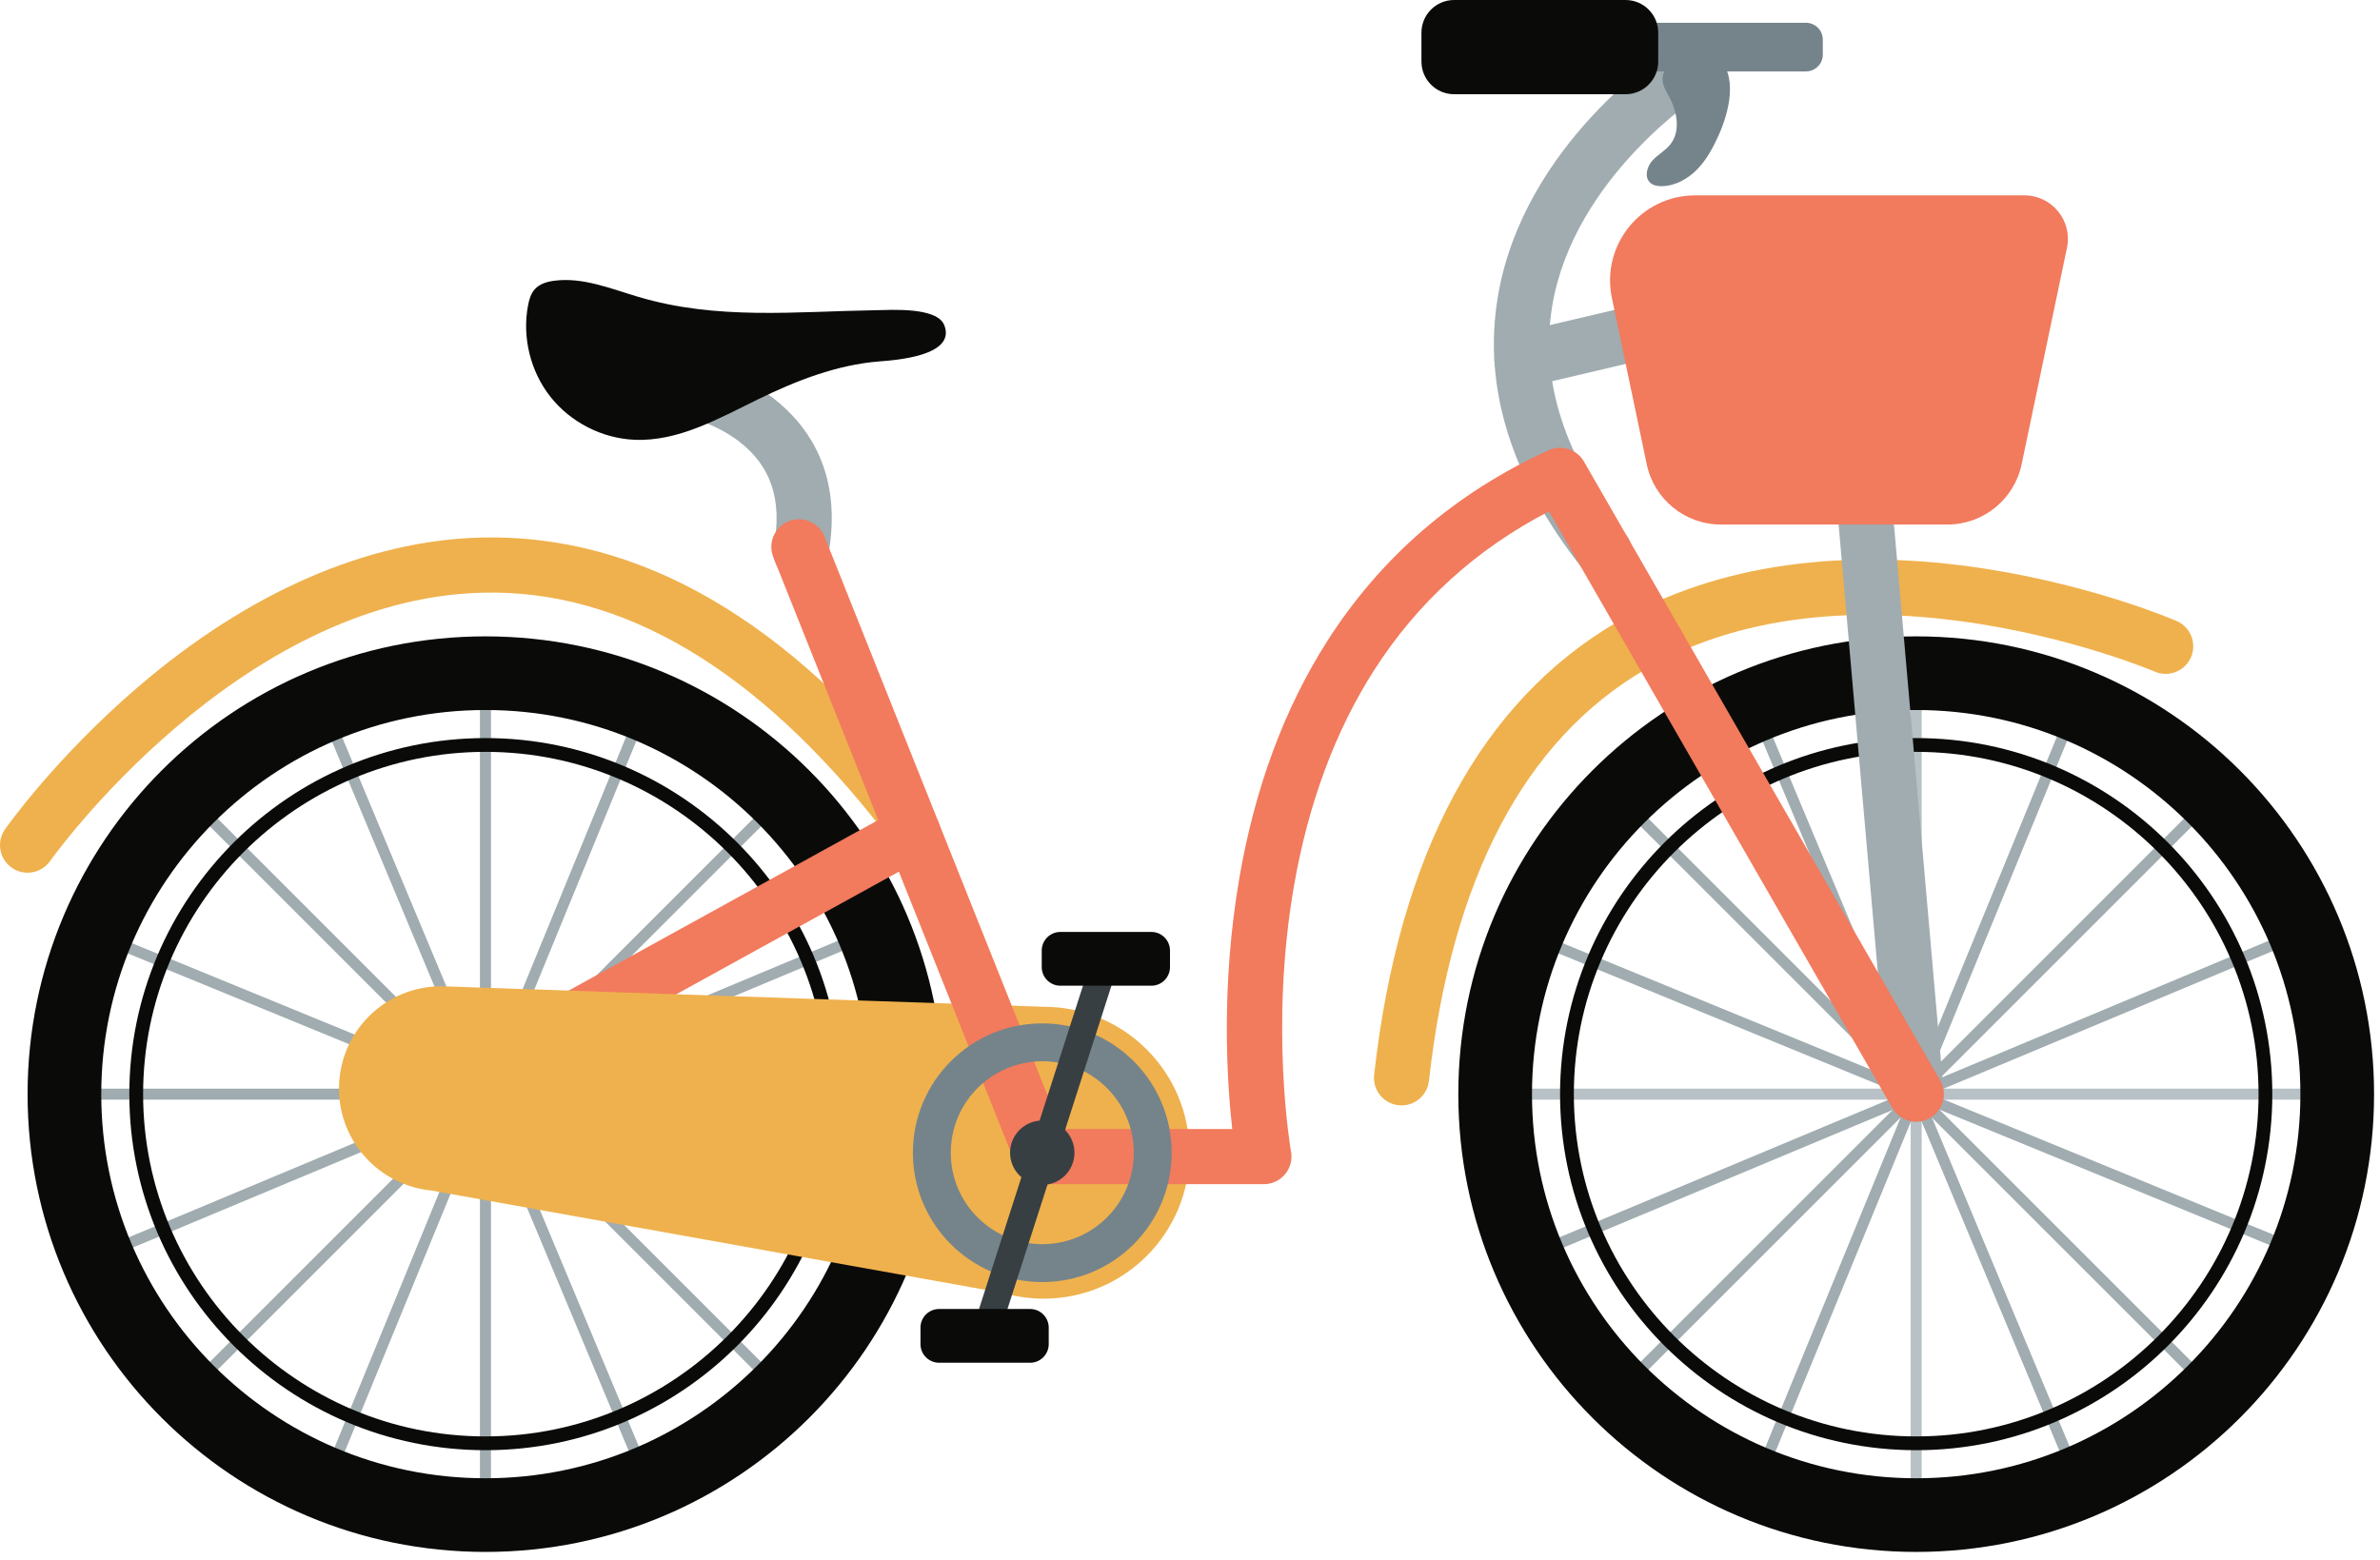 <?xml version="1.0" encoding="UTF-8"?>
<svg width="209px" height="137px" viewBox="0 0 209 137" version="1.1" xmlns="http://www.w3.org/2000/svg" xmlns:xlink="http://www.w3.org/1999/xlink">
    <!-- Generator: Sketch 62 (91390) - https://sketch.com -->
    <title>bike-il</title>
    <desc>Created with Sketch.</desc>
    <g id="Page-1" stroke="none" stroke-width="1" fill="none" fill-rule="evenodd">
        <g id="bike-il" fill-rule="nonzero">
            <polygon id="Fill-193" fill="#A0ACB0" points="42.146 131.868 43.115 131.868 43.115 60.337 42.146 60.337"></polygon>
            <polygon id="Fill-194" fill="#A0ACB0" points="6.866 96.587 78.397 96.587 78.397 95.618 6.866 95.618"></polygon>
            <polyline id="Fill-195" fill="#A0ACB0" points="68.264 121.05 67.579 121.734 16.999 71.154 17.684 70.47 68.264 121.05"></polyline>
            <polyline id="Fill-196" fill="#A0ACB0" points="17.684 121.734 16.999 121.05 67.579 70.47 68.264 71.154 17.684 121.734"></polyline>
            <polyline id="Fill-197" fill="#A0ACB0" points="9.822 110.349 9.448 109.455 75.44 81.855 75.814 82.749 9.822 110.349"></polyline>
            <polyline id="Fill-198" fill="#A0ACB0" points="28.384 63.293 29.278 62.919 56.878 128.911 55.984 129.285 28.384 63.293"></polyline>
            <polyline id="Fill-199" fill="#A0ACB0" points="29.505 129.376 28.609 129.008 55.757 62.829 56.653 63.196 29.505 129.376"></polyline>
            <polyline id="Fill-200" fill="#A0ACB0" points="9.358 82.977 9.725 82.08 75.904 109.228 75.537 110.124 9.358 82.977"></polyline>
            <path d="M42.631,129.841 C23.997,129.841 8.892,114.736 8.892,96.103 C8.892,77.468 23.997,62.363 42.631,62.363 C61.265,62.363 76.37,77.468 76.37,96.103 C76.37,114.736 61.265,129.841 42.631,129.841 Z M42.631,55.894 C20.424,55.894 2.422,73.896 2.422,96.103 C2.422,118.309 20.424,136.311 42.631,136.311 C64.838,136.311 82.839,118.309 82.839,96.103 C82.839,73.896 64.838,55.894 42.631,55.894 L42.631,55.894 Z" id="Fill-201" fill="#0A0B09"></path>
            <path d="M42.631,66.039 C26.054,66.039 12.568,79.525 12.568,96.103 C12.568,112.679 26.054,126.165 42.631,126.165 C59.208,126.165 72.694,112.679 72.694,96.103 C72.694,79.525 59.208,66.039 42.631,66.039 Z M42.631,127.376 C25.387,127.376 11.357,113.347 11.357,96.103 C11.357,78.857 25.387,64.828 42.631,64.828 C59.875,64.828 73.905,78.857 73.905,96.103 C73.905,113.347 59.875,127.376 42.631,127.376 L42.631,127.376 Z" id="Fill-202" fill="#0A0B09"></path>
            <polygon id="Fill-203" fill="#B8C2C6" points="167.786 131.868 168.755 131.868 168.755 60.337 167.786 60.337"></polygon>
            <polygon id="Fill-204" fill="#B8C2C6" points="132.505 96.587 204.036 96.587 204.036 95.618 132.505 95.618"></polygon>
            <polyline id="Fill-205" fill="#A0ACB0" points="193.903 121.05 193.218 121.734 142.638 71.154 143.323 70.47 193.903 121.05"></polyline>
            <polyline id="Fill-206" fill="#A0ACB0" points="143.323 121.734 142.638 121.05 193.218 70.47 193.903 71.154 143.323 121.734"></polyline>
            <polyline id="Fill-207" fill="#A0ACB0" points="135.461 110.349 135.087 109.455 201.08 81.855 201.454 82.749 135.461 110.349"></polyline>
            <polyline id="Fill-208" fill="#A0ACB0" points="154.024 63.293 154.918 62.919 182.517 128.911 181.624 129.285 154.024 63.293"></polyline>
            <polyline id="Fill-209" fill="#A0ACB0" points="155.145 129.376 154.249 129.008 181.396 62.829 182.293 63.196 155.145 129.376"></polyline>
            <polyline id="Fill-210" fill="#A0ACB0" points="134.997 82.977 135.365 82.08 201.544 109.228 201.176 110.124 134.997 82.977"></polyline>
            <path d="M168.271,129.841 C149.637,129.841 134.532,114.736 134.532,96.103 C134.532,77.468 149.637,62.363 168.271,62.363 C186.905,62.363 202.009,77.468 202.009,96.103 C202.009,114.736 186.905,129.841 168.271,129.841 Z M168.271,55.894 C146.064,55.894 128.062,73.896 128.062,96.103 C128.062,118.309 146.064,136.311 168.271,136.311 C190.478,136.311 208.479,118.309 208.479,96.103 C208.479,73.896 190.478,55.894 168.271,55.894 L168.271,55.894 Z" id="Fill-211" fill="#0A0B09"></path>
            <path d="M168.271,66.039 C151.694,66.039 138.208,79.525 138.208,96.103 C138.208,112.679 151.694,126.165 168.271,126.165 C184.847,126.165 198.334,112.679 198.334,96.103 C198.334,79.525 184.847,66.039 168.271,66.039 Z M168.271,127.376 C151.026,127.376 136.997,113.347 136.997,96.103 C136.997,78.857 151.026,64.828 168.271,64.828 C185.515,64.828 199.544,78.857 199.544,96.103 C199.544,113.347 185.515,127.376 168.271,127.376 L168.271,127.376 Z" id="Fill-212" fill="#0A0B09"></path>
            <path d="M70.326,50.895 C70.175,50.895 70.022,50.88 69.868,50.851 C68.554,50.6 67.693,49.331 67.944,48.017 C68.718,43.969 67.729,40.95 64.919,38.789 C62.758,37.126 60.324,36.627 60.3,36.622 C58.985,36.372 58.124,35.104 58.374,33.789 C58.624,32.476 59.894,31.614 61.207,31.863 C61.351,31.891 64.774,32.563 67.874,34.949 C70.857,37.245 74.116,41.533 72.702,48.927 C72.48,50.087 71.465,50.895 70.326,50.895" id="Fill-213" fill="#A0ACB0"></path>
            <path d="M140.893,50.895 C140.18,50.895 139.473,50.58 138.995,49.978 C132.708,42.059 130.197,34.009 131.534,26.053 C133.796,12.589 146.272,4.508 146.802,4.171 C147.93,3.452 149.428,3.784 150.147,4.913 C150.864,6.04 150.533,7.536 149.407,8.255 C149.295,8.327 138.19,15.563 136.306,26.887 C135.219,33.423 137.4,40.178 142.789,46.966 C143.62,48.014 143.445,49.537 142.398,50.369 C141.952,50.723 141.421,50.895 140.893,50.895" id="Fill-214" fill="#A0ACB0"></path>
            <path d="M2.42,76.653 C1.94,76.653 1.454,76.51 1.031,76.213 C-0.064,75.444 -0.329,73.934 0.44,72.839 C0.619,72.583 4.914,66.515 12.153,60.312 C21.86,51.995 32.263,47.467 42.236,47.215 C56.153,46.869 69.315,54.506 81.349,69.93 C82.171,70.984 81.983,72.507 80.929,73.329 C79.874,74.152 78.352,73.965 77.529,72.91 C66.492,58.764 54.663,51.746 42.358,52.058 C20.813,52.601 4.566,75.393 4.405,75.622 C3.934,76.294 3.183,76.653 2.42,76.653" id="Fill-215" fill="#EFB14D"></path>
            <path d="M123.079,97.091 C122.988,97.091 122.897,97.086 122.805,97.075 C121.476,96.926 120.519,95.727 120.669,94.397 C122.853,74.957 130.068,61.56 142.114,54.575 C150.745,49.571 161.979,47.987 174.603,49.996 C184.018,51.493 190.853,54.418 191.139,54.542 C192.367,55.073 192.932,56.499 192.401,57.727 C191.871,58.954 190.445,59.52 189.217,58.989 C188.872,58.841 163.099,47.991 144.525,58.776 C133.892,64.952 127.485,77.118 125.482,94.938 C125.343,96.176 124.295,97.091 123.079,97.091" id="Fill-216" fill="#EFB14D"></path>
            <path d="M56.044,26.071 C53.627,25.353 51.178,24.332 48.678,24.657 C48.049,24.738 47.394,24.927 46.968,25.397 C46.617,25.784 46.467,26.312 46.37,26.825 C45.838,29.619 46.578,32.63 48.343,34.86 C50.108,37.091 52.868,38.502 55.71,38.627 C59.559,38.796 63.107,36.765 66.568,35.073 C69.937,33.427 73.502,32.035 77.24,31.742 C78.616,31.634 83.986,31.268 82.922,28.562 C82.284,26.94 78.204,27.228 76.91,27.247 C69.818,27.359 62.983,28.136 56.044,26.071" id="Fill-217" fill="#0A0B09"></path>
            <path d="M38.453,98.524 C37.599,98.524 36.771,98.072 36.33,97.271 C35.684,96.1 36.11,94.626 37.282,93.98 L78.997,70.994 C80.169,70.349 81.641,70.774 82.287,71.946 C82.933,73.118 82.506,74.591 81.335,75.236 L39.62,98.224 C39.249,98.428 38.848,98.524 38.453,98.524" id="Fill-218" fill="#F27A5D"></path>
            <path d="M91.636,88.427 L39.319,86.646 C39.134,86.634 38.948,86.626 38.76,86.626 C33.794,86.626 29.769,90.652 29.769,95.618 C29.769,99.794 32.616,103.304 36.475,104.315 L36.477,104.315 C36.926,104.434 37.39,104.518 37.864,104.564 L88.098,113.57 C88.917,113.805 89.768,113.96 90.644,114.026 L90.681,114.033 L90.681,114.029 C90.997,114.053 91.315,114.068 91.636,114.068 C98.717,114.068 104.457,108.328 104.457,101.248 C104.457,94.167 98.717,88.427 91.636,88.427" id="Fill-219" fill="#EFB14D"></path>
            <path d="M158.589,6.273 L139.278,6.273 L139.278,2.002 L158.589,2.002 C159.408,2.002 160.071,2.665 160.071,3.483 L160.071,4.793 C160.071,5.61 159.408,6.273 158.589,6.273" id="Fill-220" fill="#75848A"></path>
            <path d="M142.747,8.276 L127.694,8.276 C126.109,8.276 124.824,6.991 124.824,5.406 L124.824,2.87 C124.824,1.285 126.109,2.84217094e-14 127.694,2.84217094e-14 L142.747,2.84217094e-14 C144.332,2.84217094e-14 145.617,1.285 145.617,2.87 L145.617,5.406 C145.617,6.991 144.332,8.276 142.747,8.276" id="Fill-221" fill="#0A0B09"></path>
            <path d="M146.002,7.079 C146.035,7.571 146.314,8.007 146.55,8.439 C147.266,9.75 147.613,11.486 146.694,12.664 C146.251,13.232 145.578,13.579 145.095,14.114 C144.613,14.65 144.382,15.566 144.916,16.053 C145.186,16.3 145.579,16.36 145.945,16.353 C147.127,16.327 148.239,15.705 149.061,14.855 C149.882,14.006 150.447,12.943 150.93,11.864 C151.809,9.902 152.712,6.594 150.736,4.904 C149.322,3.696 145.873,5.139 146.002,7.079" id="Fill-222" fill="#75848A"></path>
            <path d="M168.268,98.524 C167.026,98.524 165.968,97.574 165.858,96.313 L160.938,40.146 C160.821,38.813 161.807,37.639 163.139,37.521 C164.475,37.404 165.647,38.391 165.763,39.724 L170.684,95.891 C170.8,97.224 169.815,98.398 168.482,98.515 C168.41,98.521 168.338,98.524 168.268,98.524" id="Fill-223" fill="#A0ACB0"></path>
            <path d="M133.654,34.038 C132.556,34.038 131.561,33.286 131.298,32.17 C130.992,30.868 131.8,29.564 133.102,29.258 L146.06,26.212 C147.363,25.905 148.666,26.713 148.972,28.016 C149.278,29.317 148.471,30.622 147.169,30.928 L134.211,33.974 C134.024,34.018 133.838,34.038 133.654,34.038" id="Fill-224" fill="#A0ACB0"></path>
            <path d="M110.988,104.01 L91.527,104.01 C90.536,104.01 89.645,103.405 89.277,102.484 L67.906,48.929 C67.41,47.687 68.016,46.277 69.258,45.781 C70.5,45.286 71.91,45.892 72.406,47.134 L93.168,99.165 L108.21,99.165 C107.738,94.949 107.206,86.547 108.841,77.076 C110.201,69.199 112.788,62.225 116.53,56.346 C121.247,48.936 127.794,43.283 135.992,39.546 C137.129,39.027 138.473,39.459 139.096,40.542 L170.37,94.895 C171.037,96.054 170.638,97.534 169.479,98.202 C168.319,98.868 166.838,98.47 166.171,97.311 L136.024,44.915 C129.636,48.222 124.474,52.912 120.658,58.882 C117.262,64.196 114.9,70.549 113.639,77.763 C111.46,90.229 113.352,101.049 113.372,101.157 C113.499,101.863 113.306,102.59 112.846,103.141 C112.385,103.69 111.705,104.01 110.988,104.01" id="Fill-225" fill="#F27A5D"></path>
            <path d="M171.014,46.071 L151.124,46.071 C147.974,46.071 145.254,43.862 144.609,40.779 L141.548,26.165 C140.576,21.522 144.119,17.16 148.862,17.16 L177.774,17.16 C180.198,17.16 182.009,19.391 181.512,21.764 L177.529,40.779 C176.884,43.862 174.165,46.071 171.014,46.071" id="Fill-226" fill="#F27A5D"></path>
            <path d="M91.528,109.281 C87.09,109.281 83.494,105.687 83.494,101.249 C83.494,96.812 87.09,93.214 91.528,93.214 C95.965,93.214 99.563,96.812 99.563,101.249 C99.563,105.687 95.965,109.281 91.528,109.281 Z M91.528,89.887 C85.252,89.887 80.166,94.973 80.166,101.249 C80.166,107.522 85.252,112.609 91.528,112.609 C97.801,112.609 102.888,107.522 102.888,101.249 C102.888,94.973 97.801,89.887 91.528,89.887 L91.528,89.887 Z" id="Fill-227" fill="#75848A"></path>
            <path d="M94.354,101.248 C94.354,102.809 93.088,104.074 91.527,104.074 C89.966,104.074 88.7,102.809 88.7,101.248 C88.7,99.687 89.966,98.421 91.527,98.421 C93.088,98.421 94.354,99.687 94.354,101.248" id="Fill-228" fill="#373F43"></path>
            <polyline id="Fill-229" fill="#373F43" points="87.536 117.887 85.27 117.158 95.517 85.288 97.783 86.017 87.536 117.887"></polyline>
            <path d="M101.106,86.579 L93.118,86.579 C92.213,86.579 91.48,85.846 91.48,84.94 L91.48,83.493 C91.48,82.589 92.213,81.855 93.118,81.855 L101.106,81.855 C102.01,81.855 102.743,82.589 102.743,83.493 L102.743,84.94 C102.743,85.846 102.01,86.579 101.106,86.579" id="Fill-230" fill="#0A0B09"></path>
            <path d="M90.457,119.695 L82.47,119.695 C81.565,119.695 80.832,118.962 80.832,118.058 L80.832,116.61 C80.832,115.706 81.565,114.973 82.47,114.973 L90.457,114.973 C91.362,114.973 92.095,115.706 92.095,116.61 L92.095,118.058 C92.095,118.962 91.362,119.695 90.457,119.695" id="Fill-231" fill="#0A0B09"></path>
        </g>
    </g>
</svg>